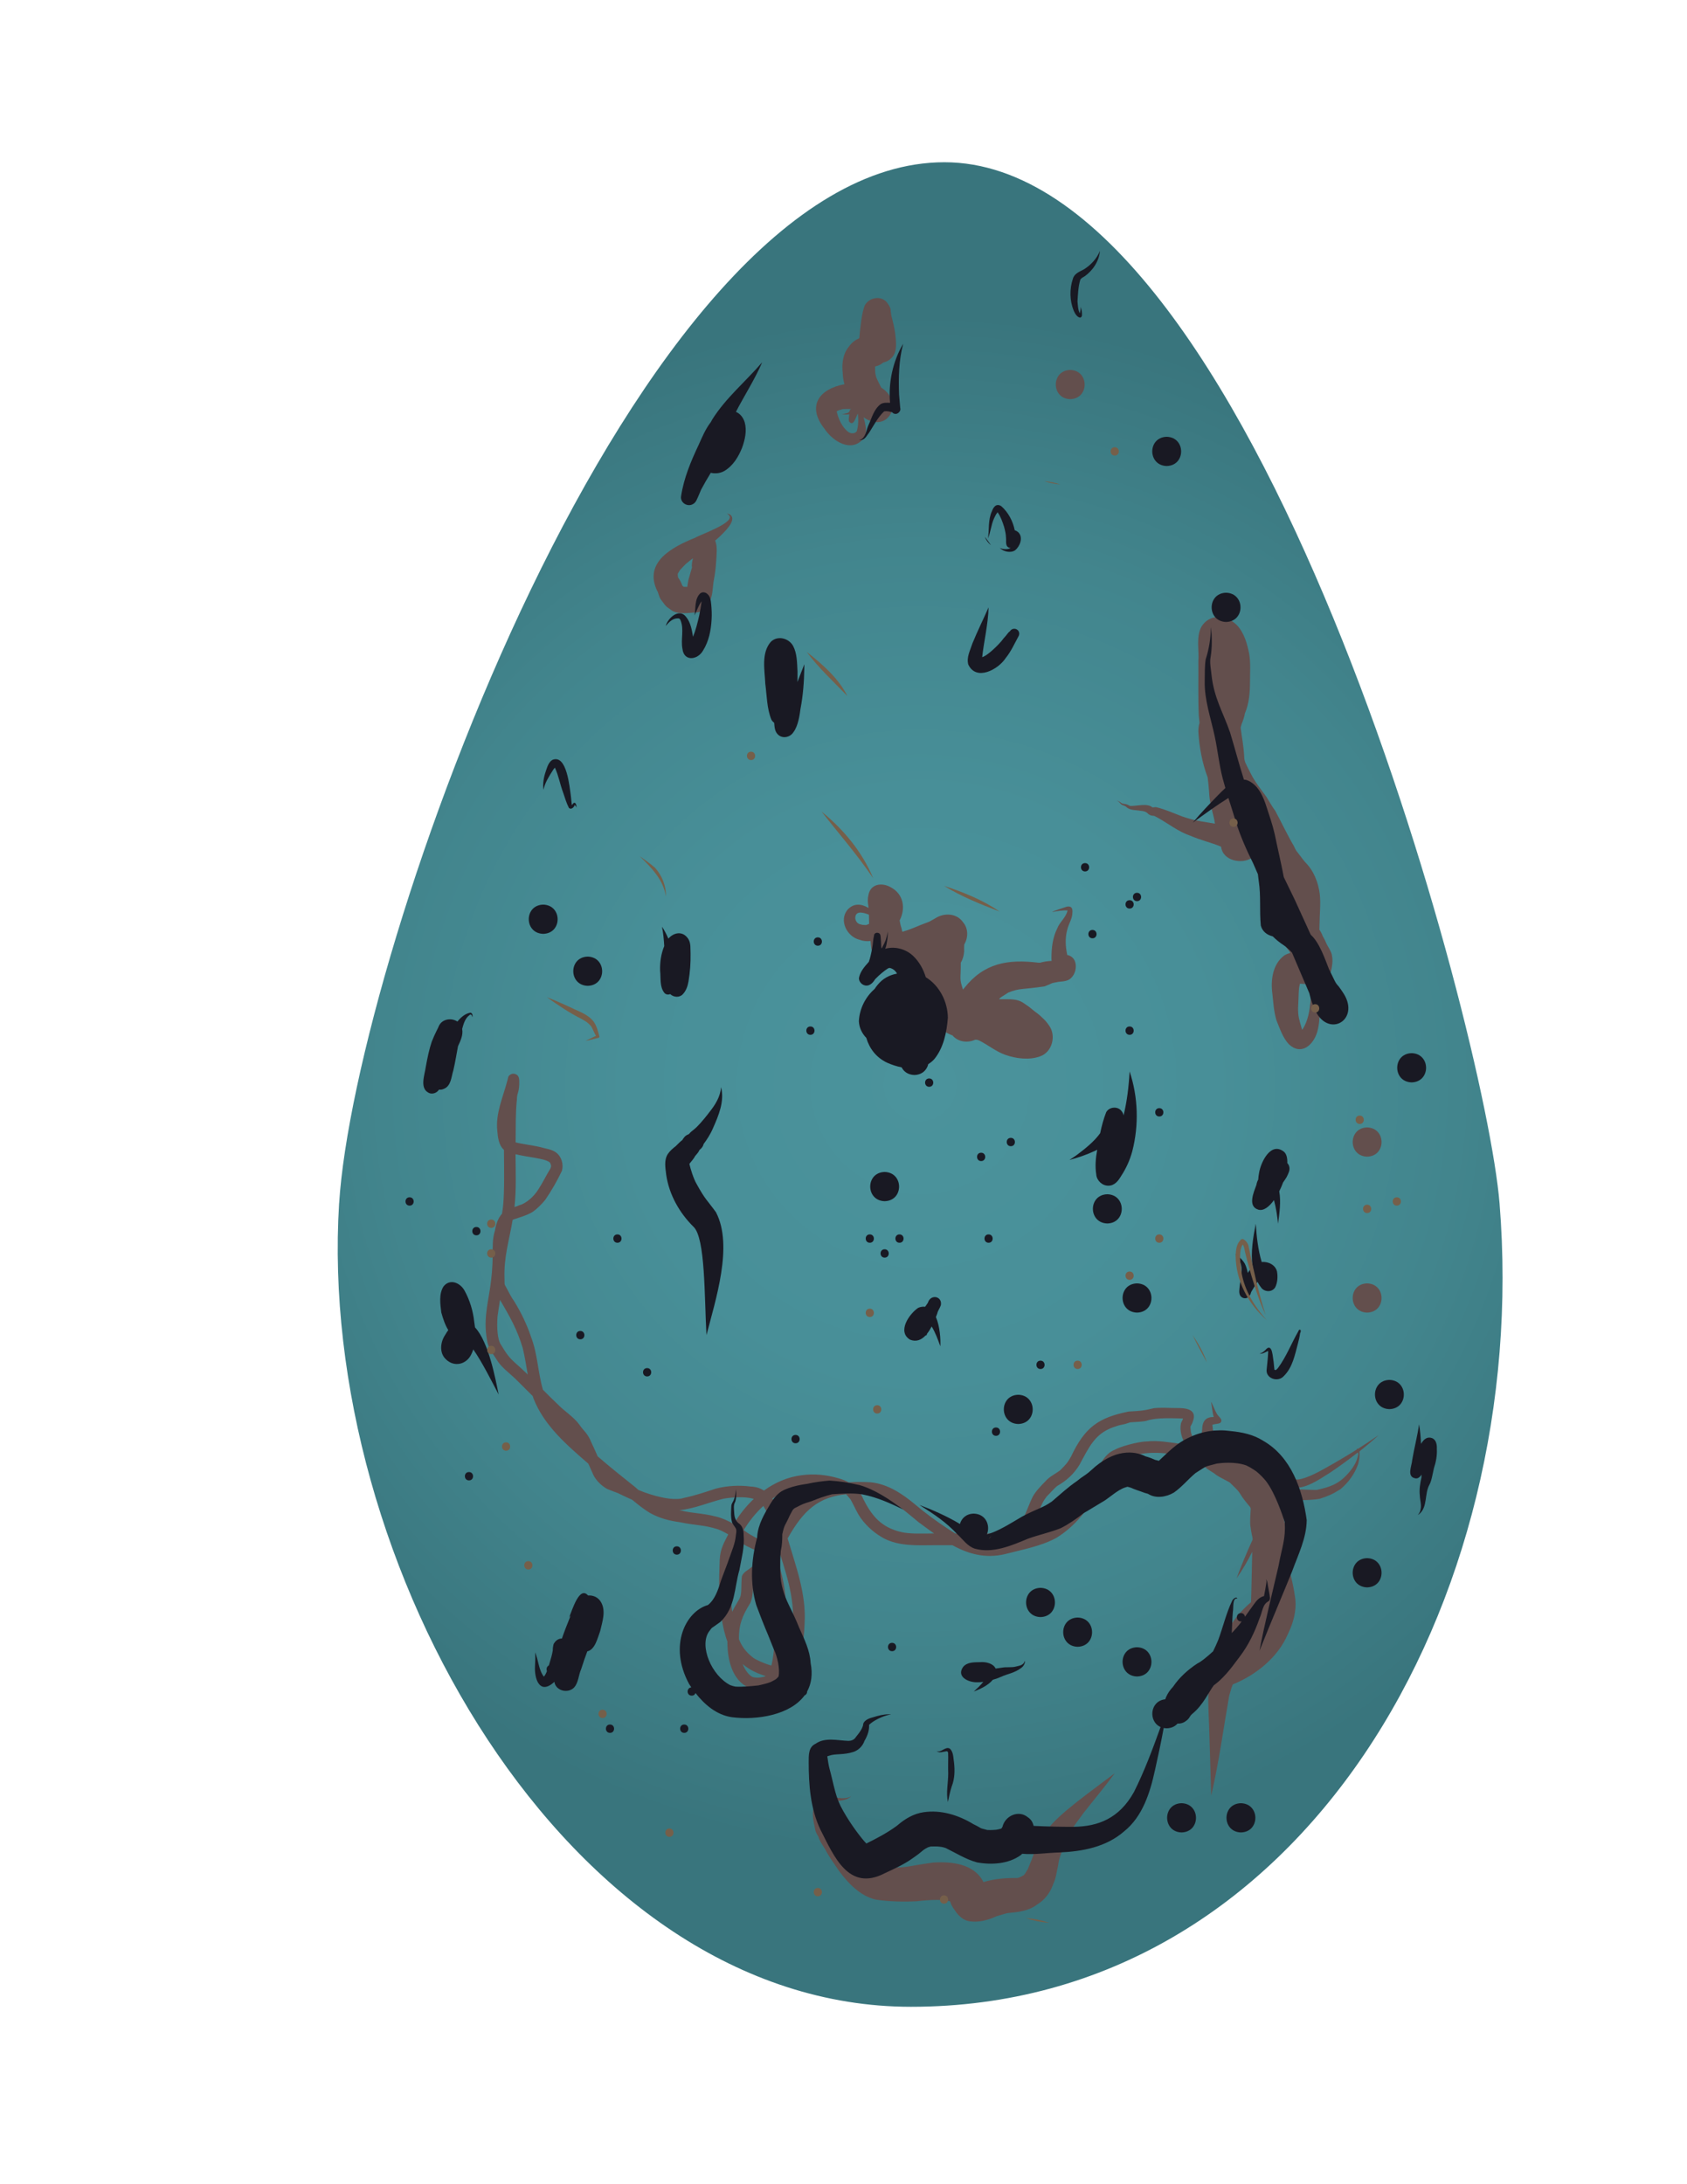 <?xml version="1.0" encoding="UTF-8"?>
<svg id="Common-murre" xmlns="http://www.w3.org/2000/svg" xmlns:xlink="http://www.w3.org/1999/xlink" viewBox="0 0 612 792">
  <defs>
    <style>
      .cls-1 {
        fill: #755f4a;
      }

      .cls-2 {
        fill: url(#radial-gradient);
      }

      .cls-3 {
        stroke: #191923;
      }

      .cls-3, .cls-4 {
        fill: none;
        stroke-linecap: round;
        stroke-linejoin: round;
        stroke-width: 0px;
      }

      .cls-4 {
        stroke: #755f4a;
      }

      .cls-5 {
        fill: #634f4d;
      }

      .cls-6 {
        fill: #191923;
      }
    </style>
    <radialGradient id="radial-gradient" cx="333.81" cy="393.26" fx="333.81" fy="393.26" r="279.71" gradientUnits="userSpaceOnUse">
      <stop offset="0" stop-color="#4b939c"/>
      <stop offset=".38" stop-color="#488f98"/>
      <stop offset=".7" stop-color="#42858d"/>
      <stop offset="1" stop-color="#39757d"/>
    </radialGradient>
  </defs>
  <path id="Egg" class="cls-2" d="m123.03,436.36c5.63-90.26,106.67-377.53,219.57-377.53s196.35,315.2,201.4,377.53c11.68,144.21-71.36,291.31-213.52,291.31-124.71,0-215.58-161.12-207.46-291.31Z"/>
  <g id="Dots">
    <g>
      <path class="cls-5" d="m500,520.47c-2.43,1.7-4.91,3.32-7.42,4.91-.35-.22-.41-.11-.32.2-4.02,2.53-8.12,4.94-12.28,7.23-3.9,2.21-8.94,4.41-10.61,3.45-1.17-.62-2.38-1.12-3.72-1.17-.33-.03-.66-.05-.99-.06-.18,0-.53-.02-.76-.03-.14-.02-.28-.06-.42-.12-.72-.36-1.44-.69-2.22-.9-1.35-.2-1.2-.64-3.05-1.18-1.84-.6-3.11-.34-4.06-.6-.85-.57-1.71-1.12-2.54-1.72-1.94-1.2-4.25-1.51-6.37-2.27-.63-.21-1.19-.58-3.73-1.37-.06-.03-.13-.07-.2-.11-.93-4-.89-5.59-1.5-10.04.01-.02.02-.03,0-.03-.01,0-.01,0,0,0h0s.04-.01.08-.02c.91-.44,2.08-.19,2.89-.77,1.05-1.2-.85-2.23-1.34-3.24-.69-.98-2.37-5.62-2.02-3.85.32,1.68.4,3.41.88,5.04-2.5-.05-4.12,1.12-4.18,4.41-.13,2.26-.69,4.65-.85,6.98-1.74-2.12-3.01-4.54-3.25-6.03-.36-3-.1-1.17.87-4.2,1.28-4.09-2.96-4.46-5.97-4.42-2.76.01-5.55-.24-8.3.05-3.88.97-5.16.99-9.18,1.22-10.88,2.22-15.81,5.57-20.91,16.35-1.31,2.36-1.86,2.85-3.98,5.01-1.81,1.32-3.9,2.27-5.37,4.01-1.67,1.73-3.39,3.43-4.56,5.55-.68,1.31-2.4,5.64-2.17,5.05-3.83,9.93-14.28,8.24-25.92,8.24-.65-.39-1.32-.82-2.03-1.28-5.25-3.44-8.58-5.92-12.76-9.44-4.57-3.78-9.75-7.2-15.79-7.83-2.65-.16-5.37-.19-8.05.02-1.1-.61-2.3-1.08-3.61-1.44-4.34-1.31-9.05-1.78-13.55-1.14-5.02.64-9.6,2.65-13.6,5.55-1.31-.84-2.85-1.37-4.69-1.44-4.25-.57-8.59-.32-12.75.73-3.81,1.27-7.63,2.54-11.56,3.37-3.93,1.32-11.54-.76-16.5-2.85-.42-.36-.83-.71-1.25-1.09-4.76-3.8-8.87-7.05-13.58-11.13-.67-1.51-1.37-3.16-2.36-5.2-1.24-3.18-2.84-4.12-4.19-6.18-2.2-3.03-5.54-4.96-8.11-7.66-1.77-1.66-3.48-3.37-5.19-5.09-1.83-6.29-1.93-13.03-4.31-19.16-1.53-4.59-3.66-8.96-6.2-13.07-1-1.31-1.66-2.83-2.47-4.26-1.16-2.28-.87-.92-.96-3.84-.27-7.91,1.66-13.58,2.96-21.32.5-.25,5.23-1.51,7.27-2.86,1.71-1.22,3.22-2.74,4.55-4.36,2.29-3.35,4.35-6.91,6.07-10.57.63-2.36-.16-5.15-2.17-6.61-1.62-1.22-3.75-1.34-5.63-1.93-3.5-.82-6.59-1.06-9.02-1.74,0-.25,0-.51.01-.76.06-4.94-.06-9.9.46-14.82.02-2.35.71-2.18.85-5.38-.02-1.37.26-3.17-1.31-3.75-.93-.44-2.14-.01-2.65.89-.08.35-.17.7-.25,1.05,0,0-.01,0-.02,0,0,.03,0,.04,0,.07-1.56,6.1-4.43,12.09-3.73,18.53.19,2.36.53,5.27,2.41,6.89.06,7.45.19,14.91-.29,20.13-.11,1.01-.25,2.02-.41,3.02-1.5,1.67-2.21,3.94-2.57,6.17-.96,2.85-.78,5.86-.84,8.82.01,4.7-.39,8.15-.87,11.57-1.02,6.91-2.6,12.52-.98,20.21.64,2.64,2.46,4.67,3.83,6.94,1.76,2.43,4.24,4.19,6.38,6.26,2.08,2.04,4.13,4.1,6.19,6.16.09.29.18.59.28.87,3.83,9.83,12.07,16.86,19.9,23.65.6,1.35,1.17,2.65,1.82,4.09.95,1.89,2.5,3.44,4.24,4.61.52.56,6.08,2.44,4.75,2.01,1.66.81,3.36,1.62,5.09,2.38,2.13,1.74,4.28,3.5,6.65,4.88,3.31,1.81,6.9,2.76,10.62,3.24,5.62,1.21,8.67.93,13.7,2.54.86.26,2.3.98,3.88,1.88-1.36,2.78-2.88,4.99-3.09,9.13-.32,7.65-.4,15.02.67,21.21.47,2.85,1.07,5.78,2.11,8.52-.02,7.34,2.1,15.15,9.11,17.21,2.48.32,5.28.04,7.44-1.27,1.02-.7,1.68-1.75,2.23-2.85,7.71-1.08,8.98-12.74,9.22-19.53.69-10.69-3.15-20.79-6.15-30.94,5.8-10.35,11.21-14.98,21.21-16.03.37.35.7.82,1.47,1.7.07.09.14.2.21.3,1.28,2.25,2.22,4.7,3.75,6.8,2.18,2.96,5.06,5.47,8.3,7.21,5.69,2.92,12.14,2.5,18.34,2.47,2.17,0,4.34,0,6.5,0,5.71,3.13,11.84,4.92,18.99,3.25,6.25-1.64,12.81-2.77,18.57-5.82,6.93-4.17,12.13-10.91,15.93-17.94,4.91-8.32,4.3-10.05,11.92-11.95,7.53-2.06,15.37-.85,23.66,1.79.25.22.49.45.76.65.34.27.69.52,1.05.75.98,1.42,2.56,2.23,3.98,3.14.32.25.7.54.93.71,1.55,1.01,3.24,1.76,4.83,2.68.94.96,1.95,1.86,2.85,2.85.17.22.36.48.55.71.13.21.26.42.41.61,1.01,1.7,2.29,3.2,3.56,4.71.08.18.16.37.24.57-.08,1.61-.24,3.22-.21,4.83-.1,1.17.58,4.74.89,5.98,0,.15,0,.31-.01.46-2.09,4.61-4.04,9.21-5.81,14.03,2.13-3.07,4.03-6.29,5.67-9.62-.16,6.09-.21,12.19-.44,18.27-3.85,3.27-7.18,7.29-9.28,11.9-1.4,2.68-1.97,4.02-2.35,4.97-.23.41-1.26,2.57-1.55,3.33-.9,2.42-.98,5.03-1.62,7.52,0,.04-.01.07-.02.11-.32.24-.64.49-.94.76-2.37,1.63-3.65,4.85-4.35,7.84-.48.87-.89,1.8-1.13,2.77-.05-.11-.17-.02-.3-.02.13.01.26.07.39.05.52-.84,1.54-1.6,2.23-2.42.66-1.09,1.58-1.98,2.28-3.03.38-.31.86-.76,1.22-1.05-.22,3.94.1,7.91.21,11.87.27,8.52.54,17.03.77,25.55,2.8-11.96,4.41-24.15,6.53-36.22.68-2.46.96-3.28,1.3-4.1,8.44-3.43,16.39-9.79,20-18.29-.27.62-.28.73.14-.28,1.82-3.79,2.95-7.95,2.58-12.19-.45-3.57-1.21-7.07-2.15-10.53-.06-3.14-.19-6.28-.29-9.42.14-3.58-.97-5.83-1.78-9.11,0-.06-.01-.09-.02-.14-.24-2.37-.04-4.86-.86-7.09.86.13,1.74.18,2.6.22,3.74-.01,7.53.13,11.23-.46,3.06-1.01,4.55-1.58,7.59-3.49,2.88-2.36,5.19-5.58,6.43-9.09.4-1.49.62-3.08.47-4.61,2.33-1.86,4.63-3.76,6.82-5.78Zm-312.97-101.94c4.9,1.18,10.64,1.5,12.41,2.96.07.11.14.23.2.32.34,1.06.28.51.23,1.34-.05.13-.11.3-.16.47-.06.12-.11.24-.17.34-1.45,2.33-2.61,4.82-4.12,7.12-1.8,2.98-4.68,5.35-7.16,6-.51.27-1.06.44-1.62.59.7-6.34.42-12.75.38-19.14Zm.27,76.04c-2.91-2.57-3.62-3.8-5.83-7.41-.93-1.7-1.3-5.62-.97-9.87.19-1.43.53-3.54.9-5.95,3.59,6.18,6.25,10.73,8.26,17.59.76,3.12,1.23,6.31,1.79,9.48-1.35-1.31-2.72-2.6-4.14-3.84Zm72.62,55.38c-5.25-1.32-8.19-1.12-12.88-2.22-.24-.02-.46-.07-.69-.1,5.6-.57,10.8-2.88,16.21-4.21,3.54-.58,7.85-.81,10.91.08-2.84,2.67-5.29,5.79-7.29,9.11-1.98-1.13-4.05-2.1-6.26-2.66Zm5.23,22.15c.11-3.85-.12-6.67.59-9.19.55-1.41,1.22-2.89,1.97-4.38.63.42,1.24.85,1.78,1.26,1.95,1.33,5,2.41,5.96,3,.1.1.21.21.33.33.07.11.41.57.72,1.03-1.49,1.95-3.28,3.71-4,4.24-1.19.96-2.79,1.64-3.36,3.16-.36,3.16.05,6.03-.7,7.81-.29.72-1.79,2.87-2.82,5.08-.5-3.67-.52-7.3-.48-12.34Zm12.21,35.85c-2.12.49-2.76.48-3.99.22-.5-.02-1.14-.54-.26-.07-1.5-.64-2.81-2.54-3.69-4.7,2.38,2.04,5.32,3.45,8.33,4.33-.13.08-.26.17-.4.22Zm2.48-4.01c-2.41-.64-5.67-2.12-6.61-2.85-3-2.31-4.25-4.48-5.17-6.72-.05-5.13,1.08-8.22,4.17-13.18,1.06-2.56.96-5.4.97-8.13,0,0,.02-.02.02-.02.37-.26,1.19-.84,1.41-1.01,1.37-1.05,2.64-2.24,3.81-3.5,1.5,4.31,2.6,9.93,2.56,15.12.25,6.54.16,15.26-1.17,20.3Zm-.82-43.53c-.99-1.11-2.29-1.85-3.74-2.31.1.06.02.05-.24-.09-.04-.01-.08-.03-.13-.05.05.01.07.02.1.03-.03-.01-.04-.02-.07-.03-1.79-.93-3.56-1.88-5.15-3.13,0,0,0,0-.01,0,1.94-3.14,4.33-6.2,7.17-8.79.05.1.11.19.14.29,1.99,3.28,3.03,6.83,4.09,10.76-.7,1.13-1.42,2.24-2.17,3.32Zm8.36,32.45c-.18,3.12-1.39,7.51-2.95,9.75.96-4.83.91-9.87.86-14.77.2-8.03-.97-16.89-3.92-23.41.43-.65.87-1.3,1.3-1.96.05.17.09.33.14.51,3.45,10.66,5.92,19.1,4.56,29.88Zm5.23-50.3c-3.55,2.56-6.09,6.03-8.42,9.68-.03-.13-.07-.26-.1-.39-.94-2.85-2.1-5.98-3.88-8.44,3.25-2.25,6.97-3.86,11.17-4.37,1.68-.45,4.75-.27,7.68.19-2.27.79-4.44,1.87-6.44,3.32Zm34.39,12.98c-7.09-1.65-10.8-5.59-14.27-12.94-.18-.37-.38-.72-.58-1.06.34,0,.67,0,1.02,0,7.89-.22,13.36,4.89,20.08,10.42,1.86,1.36,3.71,2.74,5.59,4.07-4.42.06-8.78.22-11.84-.49Zm100.96-32.04c-3.94-.52-7.89-1.25-11.88-.82-3.57.05-10.14,2.06-11.52,2.94-4,1.54-5.62,5.82-7.62,9.26-3.4,6.22-5.66,9.87-10.5,14.92-4.55,4.71-9.17,6.21-16.5,7.95-.66.18-1.28.35-1.87.52.68-.32,1.35-.67,1.99-1.1,6.03-3.87,6.32-9.59,8.87-13.44.88-1.11.22-.56,1.57-1.89,1.01-1.01,1.93-2.12,3.03-3.03,3.3-1.83,6.12-4.41,8.07-7.65,3.57-6.6,5.61-11.27,12.32-13.67-1.06.44,1.89-.71,2.61-.79.82-.17,1.65-.32,2.44-.61.24-.12.92-.29,1.11-.35,1.93-.17,3.89-.13,5.8-.54,3.88-1.35,10.25-.87,13.27-.85.01,0,.02,0,.04,0-.22.69-.22.51-.74,1.64-.61,2.71.28,5.62,1.73,7.97-.73-.17-1.47-.33-2.21-.47Zm64.74,4.06c-.47,2.66-2,4.95-3.81,6.9-3.32,3.71-6.4,4.71-11.05,5.76-.25.03-.59.06-.76.04-1.01,0-2.03-.07-3.04-.1-2.73-.13-5.47-.15-8.18-.48-.27-.06-1.02-.2-1.46-.34-.25-.11-.97-.42-1.22-.53-.7-.34-1.45-.53-2.19-.75-.09-.03-.18-.07-.28-.1-.21-.11-.42-.22-.63-.34-.23-.22-.45-.44-.67-.67.31.09.63.16.95.23.34.09.68.2,1.01.32.02,0,.02.01.04.02.56.25,1.1.59,1.72.66.67.12,1.36.08,2.04.1,1.15.1.7-.08,1.76.28.04.02.08.03.11.05-.03-.01,0,0,.08.03.07.03.15.06.22.09-.05-.02-.1-.04-.14-.06,0,0,0,0,.01,0,.39.17.75.37,1.14.53.96.44,2.08.24,3.1.19,4.17-.7,7.76-3.36,11.3-5.55,3.37-2.28,6.67-4.68,9.87-7.2.11.36.18.7.08.9Z"/>
      <path class="cls-5" d="m275.05,558.03c.08.02.16.06.24.09-.05-.03-.13-.06-.26-.1,0,0,.01,0,.02.01Z"/>
      <path class="cls-5" d="m467.22,538.71s-.05-.02-.08-.04c-.03-.01-.05-.02-.08-.03.02.01.08.04.15.07Z"/>
    </g>
    <path class="cls-5" d="m483.18,346.3c-.31-1.52-1.36-2.82-2.02-4.22-.36-.83-.29-.66-.14-.3-.3-.82-.74-1.57-1.17-2.33-.31-.84-.71-1.62-1.21-2.34.02-.6.04-1.19.05-1.79.01-3.73.5-7.5.08-11.2-.57-4.32-2.22-8.47-5.36-11.57-.34-.46-.7-.91-1.07-1.35-.14-.19-.32-.43-.55-.74-.49-.65-1-1.3-1.51-1.95-.08-.14-.49-.78-.86-1.67-2.48-4.19-4.51-8.63-6.83-12.9-1.19-1.56-2.1-3.31-3.14-4.96-2.03-2.8-4.26-5.51-5.78-8.64-.71-1.29-1.33-2.62-1.96-3.95-.1-.37-.19-.74-.29-1.11-.28-5.43-.93-7.84-1.35-11.46.12-.42.24-.85.36-1.27.52-1.27.95-2.56,1.2-3.91,1.53-3.59,1.83-7.53,1.84-11.43-.01-3.37.27-6.77-.29-10.11-.72-3.68-1.8-7.54-4.39-10.35-3.73-3.8-9.98-4.44-12.99.57-1.95,3.77-.75,8.3-1.07,12.39.05,6.61-.13,13.23.16,19.83.09.89.18,1.72.27,2.53-.28,1.01-.43,2.06-.43,3.12.31,5.61,1.38,11.44,3.38,16.71.96,7.62-.01,5.86,2.18,14.33.21.8.34,1.61.46,2.43-3.88-.71-6.75-.85-11.87-2.61-3.06-1.16-6.05-2.52-9.24-3.32-.39-.15-1.09.05-1.55.04-.02,0-.01,0-.02,0-1.78-1.64-5.56-.46-8.03-.53-.46-.13-.83-.46-1.3-.56-.58-.23-1.26-.13-1.81-.41-.56-.42-1.08-.9-1.83-.87.79.11,1.13.76,1.64,1.26.49.38,1.16.44,1.67.79,1.31,1.29,2.74,1.22,4.45,1.42.66.17,2.55.07,3.47,1.04.54.62,1.31.87,2.11.9.11.01.2.02.28.03.42.22.84.43,1.26.66,3.89,2.16,7.4,4.99,11.65,6.47.33.14.13.05-.61-.26,5.17,2.22,8.37,2.77,11.95,4.3.66,5.26,7.65,6.37,10.99,4.15.25-.18.46-.4.66-.62.1.2.2.4.3.59,1.11,1.64,1.82,3.5,2.92,5.13.4.53,1.06,1.37,1.51,1.95.1.14.2.27.3.41,2.86,3.77.81,1.27,3.9,4.88.02.03.04.06.06.09.19.64.55,1.73.79,2.44.02.07.04.14.06.21,0,1.1.17,4.31.16,5.39.31,3.84-.39,8.1,1.76,11.5.42.61.86,1.2,1.33,1.77.11.21.24.42.36.64-.73.2-1.43.47-2.1.86-4.31,3.1-5.08,9.09-4.38,14,.34,3.21.53,6.48,1.47,9.57,1.23,2.98,2.27,6.28,4.5,8.68,4.48,4.19,8.86.36,10.31-4.5,1.55-5.69.67-11.55-.54-17.31,2.46-.28,4.54-1.36,5.51-4.56.44-1.93.77-4,.32-5.96Zm-10.55,26.81c-.11.1-.19.19-.27.28-1.16-4.2-1.43-4.53-1.45-7.82.26-4.63.1-6.78.69-8.89,1.35.1,2.74.23,4.07.23-.06,5.92-.4,12.03-3.05,16.2Z"/>
    <g>
      <path class="cls-5" d="m382.24,682.87c.11-.24.21-.49.25-.62-.08.21-.16.41-.25.62Z"/>
      <path class="cls-5" d="m393.36,657.05c3.13-4.01,7.21-8.84,11.05-14.06-7.85,5.97-20.65,14.93-24.34,20.35-1.78,2.23-2.92,4.89-4.39,7.32-1.65,3.9-.84,2.48-1.97,5.02-.24.52-.59,1.44-.79,1.99-.09.15-.19.29-.28.44-.29.47-.56.95-.86,1.4-.12.14-.26.29-.42.46-.49.26-.98.52-1.47.77-.24.07-.47.17-.72.22-.03,0-.04,0-.07.01-4.18-.05-8.35.26-12.34,1.49-.02-.05-.05-.11-.07-.16-3.38-6.57-11.59-7.35-18.19-6.93-10.78,1.52-6.24,1.41-17.2,2.15-.63.09-1.43.07-1.84.07-.58-.1-1.15-.24-1.71-.43-1.26-.63-2.43-1.44-3.59-2.25-.21-.17-.37-.29-.48-.38-2.49-1.97-4.66-4.3-6.88-6.57-1.71-1.32-1.77-1.99-3.69-3.48.13.1-.3-.3-.4-.41-.05-.07-.08-.09-.1-.11-.01-.02-.03-.04-.04-.07-.59-1.12-1.91-2.2-1.9-2.36-.48-1.43-1.95-3.48-2.13-5.49,0-.03-.01-.23-.03-.18.14-.5.33-.96.56-1.44.17-.26.44-.42.73-.52,2.17-.81,4.54-.74,6.76-1.3.82-.27,1.6-.7,2.24-1.28-.37.21-.77.37-1.17.49-3.25.9-6.81-1.23-9.96.17-4.24,2.51-2.53,8.48-1.92,11.48.12.99,1.21,2.64,1.15,2.51.4,1.58,1.4,2.85,2.22,4.22.34.67.11.15-.04-.18,1.42,2.97,3.45,5.64,5.28,8.37,3.38,4.55,7.6,9.03,13.29,10.42,4.91.74,9.94.85,14.9.61,5.73-.67,9.66-.64,12.09,0,.09.24.18.48.29.71.16.72,1,1.96,1.59,2.76,1.16,1.75,2.86,3.36,4.95,3.74,3.31.57,6.77-.28,9.79-1.67.07-.03.14-.06.21-.09.45-.1,2.66-.83,3.59-1.06.17-.05.35-.08.53-.11,3.69-.34,7.62-.73,10.63-3.09,2.73-1.61,4.7-4.2,5.77-7.17.07-.18.15-.37.22-.55-.04.09-.08.17-.11.25,1.02-2.08,1.19-4.44,1.76-6.66.36-2.94.6-2.43,2.33-8.26.28-.49.66-1.36.92-1.95,2.01-3.8,4.84-7.23,6.23-9.2Z"/>
    </g>
    <path class="cls-5" d="m387.7,346.38c-.2-.03-.38-.05-.53-.07-.08-.38-.15-.75-.21-1.13,0-.04,0-.06-.02-.1-.48-2.81-.46-5.52.28-8.15.51-2.04,1.82-3.86,1.82-6.02.13-1.48-.28-2.45-1.99-2.16-1.43.44-4.91,1.59-5.38,1.96,1.83-.34,3.77-.7,5.62-.57-.01.06-.03.13-.06.2-.61,2.42-2.8,4-3.69,6.31-1.69,3.36-2.1,7.14-2.1,10.85,0,.31.02.62.07.92-1.42.06-2.84.27-4.22.67-.23,0-.45,0-.68-.02-11-1.33-19.67.13-26.85,9.25-.15.16-.28.34-.42.51-1.37-4.31-.78-3.23-.79-9.76.76-1.24,1.12-2.68,1.22-4.13-.05-.59-.02-1.6.02-2.45,1.49-2.49,1.53-5.82-.43-8.09-2.31-3.35-6.96-3.48-10.1-1.39-.7.39-1.4.78-2.1,1.18-5.3,1.93-5.68,2.48-9.82,3.67-.12-.5-.22-1-.36-1.5-.27-.77-.45-1.66-.61-2.6,2.27-4.49,1.38-9.58-3.19-12-3.19-1.9-7.47-1.29-8.15,2.87-.31,1.26-.25,2.51-.03,3.76.02.28.07.56.11.85-2.57-1.5-5.31-1.89-7.63.61-3.25,3.91-.21,9.86,4.4,10.93,1.29.49,2.62.59,3.93.43.23,3.54.81,7.1,4.4,8.84,2.8,1.51,5.99,1.43,9.02.82,1.54-.23,3.04-.6,4.53-1-.21,3.27,0,6.59.54,9.77,1.98,9.44,5.9,13.82,11.27,15.83,1.94,2.36,5.48,2.81,8.2,1.53.24.01.48.03.73.04.23.07.46.16.69.24,3.27,1.63,6.11,4.03,9.58,5.24,3.94,1.36,8.57,1.95,12.54.53,4.41-1.53,5.94-7.47,3.28-11.17-.78-1.16-1.67-2.2-2.73-3.08-.26-.25-.51-.52-.79-.75-.57-.48-1.32-1.04-1.75-1.34-1.13-.97-2.31-1.89-3.56-2.7-.27-.21-.55-.39-.85-.56-2.12-1.28-4.68-1.12-7.07-1.12-.48,0-.96,0-1.44,0,.7-.85.66-.62,3.33-2.39,4.16-1.72,4.98-1.03,13.27-2.29,3.39-1.32,1.58-.99,5.07-1.64.02,0,.03,0,.05,0,1.68-.18,3.57-.22,4.7-1.65,2.05-2.22,2.18-6.91-1.15-7.94Zm-73.47-10.95c-.18-.02-.94,0-1.33-.07-.37-.09-1.47-.35-1.2-.31.14.06.15.06.02,0-.93-.42-1.29-1.18-1.44-1.9-.16-2.78,2.22-2.61,4.94-1.48.03,1.1.04,2.2.07,3.31-.35.17-.7.33-1.07.45Z"/>
    <path class="cls-5" d="m319.68,140.53c-.6-1.15-1.17-2.31-1.71-3.48-.06-.19-.14-.42-.22-.71-.08-.34-.13-.59-.17-.79-.08-.6-.12-.65-.13-2.64.64-.15,1.26-.36,1.85-.67.3-.18.74-.49,1.15-.81,1.06-.2,2.03-.7,2.8-1.48,2.08-1.8,1.9-4.88,1.68-7.39-.45-5.05-1.56-7.03-1.74-9.39-.28-.78.45-1.02-1.6-3.72-2.28-2.39-6.39-1.5-7.89,1.32-1,2.51-1.57,7.18-1.97,11.85-1.46.65-2.75,1.62-3.68,2.96-2.29,2.66-2.7,6.26-2.34,9.63.03,1.41.27,2.78.63,4.11-9.13,1.7-13.76,7.86-7.28,16.1,3.03,4.62,9.92,8.97,14.27,3.49,1.13-1.72.85-3.89.42-5.79-.13-.62-.31-1.22-.48-1.82,3.59,2.64,8.5,2.71,10.41-2.49.78-3.43-1.18-6.51-3.99-8.27Zm-8.87,15.84c-.69,1.01-2.25.85-2.97.32-2.23-1.59-3.64-4.58-4.33-7.54,0,0,0,0,0,0,.25-.14.5-.26.75-.38,2.21-.59.79-.43,4.24-.47.09,0,.19,0,.3,0,0,.02,0,.04-.01.05-.08,0-.15.02-.22.06-.01,0-.02,0-.04,0,0,0-.01.02-.02.03-.14.09-.24.24-.24.42-.02.07-.03.15-.04.23-.22.34-.53.63-.94.71-.62.19-1.26.28-1.9.38.88.07,1.86.27,2.71,0,0,.05-.01.11-.02.16-.05.85-.39,1.78,0,2.59,1.47,1.66,2.21-1.14,2.75-2.18.13-.27.24-.56.37-.83.23,2.18.23,4.35-.38,6.43Z"/>
    <path class="cls-5" d="m265.15,186.81c-.44-.34-.98-.53-1.51-.67.24.16.48.33.68.54,3.02,2.63-10.27,7.14-12.13,8.31-8.17,3.29-18.8,8.77-13.79,19.24.1.17.18.3.24.41.27.89.54,1.79,1,2.61,2.55,3.5,1.95,2.47,4.25,4.24,2.69,1.44,6,.66,8.92.57,1.94-.1,3.2-1.69,4.13-3.23,1.4-1.91,1.52-4.26,1.75-6.53.05-.37.12-.86.16-1.3.44-2.35.8-4.71.93-7.1.1-2.2.64-5.64-.35-7.85,4.01-3.47,7.62-7.39,5.7-9.22Zm-15.73,17.19c.82-.67.38-.33.14-.16.3-.23,1.22-.93,1.83-1.41-.25,1.09-.56,2.27-.35,3.32-.38,1.38-.77,2.76-1.19,4.13-.16.5-.38,1.85-.53,2.93-.45-.02-.9-.03-1.35-.04-.15-.15-.3-.3-.45-.45-.37-1.02-.83-1.99-1.49-2.86-.03-.11-.07-.21-.09-.32-.02-.16-.04-.31-.05-.47-.01-.19-.02-.38-.03-.57.26-.49.54-.97.85-1.43.57-.61,2.14-2.33,2.7-2.69Z"/>
    <path class="cls-5" d="m388.25,134.14c-6.99.17-6.97,10.41,0,10.6,6.99-.17,6.97-10.41,0-10.6Z"/>
    <path class="cls-5" d="m495.96,465.36c-6.99.17-6.97,10.41,0,10.6,6.99-.17,6.97-10.41,0-10.6Z"/>
    <path class="cls-5" d="m495.96,408.81c-6.99.17-6.97,10.41,0,10.6,6.99-.17,6.97-10.41,0-10.6Z"/>
    <path class="cls-6" d="m460.69,579.31c-.16-1.41-.45-2.81-.69-4.21-.18-.83-.12-1.77-.75-2.41.15.32.23.67.19,1.02-.22,1.59-.6,3.57-.89,5.04-1.55.35-2.62,1.5-3.5,2.76-1.17,1.56-2.28,3.16-3.41,4.75-.07-.69-.54-1.33-1.45-1.34-1.98,0-1.97,3.02,0,3.03.1,0,.18-.04.27-.06-.24.32-.46.65-.7.97-.57.75-1.61,1.94-2.91,3.3.15-2.6.16-5.21.41-7.8.29-1.21-.26-5.12,1.58-4.67-.21-.96-1.6.08-1.87.81-2.19,4.56-3.28,9.53-5.06,14.25-.59,1.36-1.17,2.73-1.84,4.04-2.38,2.16-4.54,3.91-5.64,4.36-3.47,2.28-6.55,5.03-8.88,8.48-.03.03-.05.06-.09.1-1,1.07-1.84,2.25-2.41,3.59.08-.21.01-.06-.12.29-.06.16-.14.32-.2.49.07-.16.12-.29.17-.41-.05.14-.11.3-.17.48-5.64.59-6.21,8.08-1.7,10.06-3.02,8.37-5.88,16.02-9.66,23.57-5.4,9.7-13.14,12.46-21.67,12.61-4.9.04-9.81-.1-14.71-.33,0-.03,0-.07-.01-.1h-.04c-.28-1.19-.9-2.27-2.04-3.01-3.4-2.83-8.3-.51-9.22,3.42-.12.21-.23.41-.37.61,0,.01-.02.02-.03.03,0,0,0,0-.01.01-.62.19-1.25.34-1.88.44-.44.04-1.01.09-1.5.1-.59.02-1.17.01-1.76-.02-3.67-1-.98-.13-5.03-2.12-5.37-3.26-11.71-5.26-18.03-4.32-3.59.51-6.76,2.4-9.47,4.73-.12.09-.21.17-.3.24-3.43,2.51-7.2,4.5-11.01,6.38-1.63-1.69-5.41-6.49-8.45-11.9-2.82-4.89-3.07-8.36-5.04-15.75-.2-.73-.51-2.79-.68-3.93.01,0,.02-.02.03-.03.02-.01.05-.03.08-.05.17-.06.46-.16.61-.19,2.32-.82,5.14-.17,8.83-1.38,1.85-.64,3.37-2.23,3.95-4.02,1-1.67,1.8-3.72,1.65-5.77,1.58-1.58,4.8-3.11,7.37-3.7,1.13-.18.31-.18-.33-.14-1.89.02-3.71.51-5.5,1.06-1.35.34-3.01.92-3.62,2.26-.08,1.66-1.51,3.47-2.71,4.95-.61,1.07-1.85,1.39-2.71,1.38-3.95-.14-8.44-1.41-11.92,1.05-2.58,1.17-2.46,4.12-2.48,6.54,0,8.35.62,16.97,4.27,24.61,4.94,9.72,10.23,22.59,23.34,15.78,3.39-1.59,6.84-3.12,9.91-5.29,4.42-3.02,3.22-2.78,5.73-4.09.29-.1.66-.21,1.03-.31.82-.01,2.48-.06,3.27.08.15.01.29.03.44.05.1.02.21.04.37.06.48.1.98.25,1.37.38,3.72,1.82,7.28,4.09,11.31,5.19,5.26.97,11.44.6,15.88-2.62.19-.15.37-.33.55-.5,4.48.4,9.04-.36,13.53-.48,8.33-.35,16.92-1.97,23.39-7.61,6.78-5.41,9.47-14.14,11.25-22.3,1.12-5.06,2.23-10.13,3.15-15.23.34.07.7.12,1.08.13,1.74-.04,3.05-.71,3.92-1.7,1.15.03,2.29-.28,3.15-1.03.77-.45,1.18-1.23,1.66-1.95.22-.26.46-.5.73-.71,3.8-3.14,5.85-7.84,7.63-10.2,4.5-3.25,7.71-8.26,9.37-10.34,3.22-4.21,5.54-9.05,7.26-14.05.99-2.06.98-4.99,3.24-6.09.42-.3.56-.88.48-1.37Z"/>
    <path class="cls-6" d="m458.24,522.43c-3.51-2.26-7.67-3.12-11.76-3.52-5.19-.74-10.5.06-15.21,2.4-4.29,1.88-7.5,5.28-10.89,8.4-.43-.15-.87-.26-1.32-.35-1.13-.51-2.28-.97-3.48-1.27-4.05-2.06-11.36-2.86-19.83,5.11-.18.13-.74.82-3.62,2.71-.38.29-.96.75-1.39,1.09-3.27,2.22-6.15,4.89-9.15,7.45-3.36,2.38-5.32,2.54-10.78,5.46-4.31,2.51-8.78,5.43-12.8,6.47,1.33-3.09-.25-7.41-4.76-7.54-2.8.07-4.45,1.76-5.01,3.77-4.72-2.89-10.76-5.45-14.7-6.9,5.39,3.4,9.62,6.17,13.9,10.76,1.93,1.8,3.51,4.16,6.11,5.05,6.59,1.91,13.42-1.11,19.46-3.61,3.88-1.4,7.96-2.24,11.78-3.78,2.92-1.46,5.62-3.35,8.19-5.35.01,0,.06-.04.19-.14,2.13-1.19,4.17-2.54,6.29-3.76,2.71-1.48,4.9-3.76,7.68-5.11.02,0,.04-.02.06-.02.53-.27,1.28-.49,1.8-.64.16.04.34.08.55.13.33.1.56.17.75.23.07.03.13.06.2.09.78.37,2.82,1.09,3.56,1.32.77.33,1.57.58,2.39.78,2.79,1.81,6.58,1.22,9.4-.44,2.91-2.03,5.14-4.81,7.84-7.07,4.63-2.92,2.77-2.08,7.77-3.46,1.64-.24,6.59-.75,10.59.65.5.24,1.55.76,2.05,1.11.43.23,1.16.74,1.66,1.08,1.3,1.06,2.48,2.25,3.54,3.55.02.03.03.05.05.08,3.37,4.43,6.05,12.72,6.73,14.77.35,6.29-.98,8.85-2.25,15.84-2.36,10.26-4.96,20.46-6.92,30.8,3.82-9.58,8.65-20.9,11.83-28.78,2.19-6.04,5.24-12.06,5.3-18.61-1.51-10.99-5.63-22.97-15.8-28.75Z"/>
    <path class="cls-6" d="m311.48,538.44c-3.45-.84-7.01-1.37-10.56-1.58-2.69.24-5.38.57-8.01,1.17-1.29.21-6.07.78-9.45,2.76-1.71,1.1-2.94,2.75-3.97,4.47-2.16,3.61-4.42,7.4-4.78,11.67-.01.21-.02.39-.03.55-2.16,7.95-2.69,16.6-.31,24.57,3.61,9.66,2.99,7.42,6.33,15.94,1.32,2.65,2.32,7.35,1.74,9.87-.03.06-.08.13-.12.2-.27.29-.54.57-.84.82-.45.27-1.32.79-1.93.99-1.49.6-.27.17.52-.2-.78.54-3.83,1.22-4.95,1.47-2.77.28-5.57.59-8.35.43-.63-.13-1.25-.3-1.86-.53-6.9-3.57-11.22-14.21-7.78-19.33,1.61-2.12.32-.74,4.17-3.57,5.57-5.23,5.05-12.48,6.93-18.84.72-4.2,1.94-8.2,1.54-12.72,0-1.46-.29-2.97-1.45-3.97-1.54-1-1.93-2.52-1.99-4.28-.08-1.3-.3-2.61.39-3.79.48-1.47.38-3.06.31-4.59-.17,1.42-.35,2.88-.93,4.19-.3.59-.74,1.16-.79,1.84-.09,1.92-.28,3.91.2,5.79.22.96.99,1.61,1.42,2.45.45.96,0,2.07-.05,3.07-.11.85-.3,1.92-.86,3.64-1.49,4.27-2.76,7.75-4.37,11.91-1.16,3.77-2.32,7.19-4.84,9.15-7.93,2.24-14.43,14.56-6.83,28.63.26.41.54.82.82,1.23-1.84.14-1.8,2.99.13,3,.74,0,1.19-.42,1.38-.95,3.33,4.26,7.66,7.93,13.1,8.75,9.13,1.2,21.27-.77,26.48-7.91.62-.23.92-.82.92-1.42,1.5-2.75,2.07-6.15,1.26-10.31-.25-4.6-2.33-8.7-4.17-12.83-1.11-2.83-2.44-5.56-3.77-8.29-1.63-3.34-2.99-7.33-3.04-11.63-.07-2.64-.1-5.29.16-7.92.5-2.29.52-3.73.54-6.04.85-3.82.94-2.8,2.66-6.69,1.21-2.27.98-2.01,1.72-2.68.04-.02.07-.04.11-.07,3.46-1.77,2.7-1.42,6.05-2.5,2.46-.99,4.97-1.92,7.55-2.54,2.75-.17,7.65-.55,11.06.07,5.38,1.07,9.98,3.18,14.75,5.48-4.97-3.64-10.19-7.27-16.18-8.96Z"/>
    <path class="cls-6" d="m320.93,424.96c-6.99.17-6.97,10.41,0,10.6,6.99-.17,6.97-10.41,0-10.6Z"/>
    <path class="cls-6" d="m343.86,369.06c-.05-5.78-3.01-11.67-8.01-14.72-.87-2.82-2.26-5.44-4.43-7.57-2.68-2.65-6.77-3.75-10.28-2.74.5-1.15.62-2.57.81-3.72.08-.87.12-1.74.14-2.6-.14.76-.32,1.51-.52,2.26-.27,1.32-1.23,3-1.72,3.95,0,0,0-.01-.01-.02-.04-.13-.1-.26-.15-.4,0-.07,0-.14,0-.21-.05-1.28-.13-2.56-.23-3.84-.01,0-.03,0-.04,0-.01-.16-.02-.33-.07-.48-.32-.93-1.74-1.01-2.2-.15-.55,2.54-.32,2.81-.8,5.27-.26,1.46-.7,3.48-1.16,4.68-1.58,1.75-3.17,3.57-3.58,5.87-.04,1.75,1.77,3.15,3.45,2.64,1.08-.39,1.83-1.23,2.41-2.21,1.6-1.68,3.47-3.17,4.63-3.89.08-.04.17-.08.26-.12.06-.02.18-.06.32-.1.05,0,.09,0,.12,0,1.16.3,2.03,1,2.62,2.08-2.72.47-5.27,1.82-7.12,4.17-.37.45-.71.92-1.03,1.41-3.35,2.91-5.49,7.25-5.69,11.68.12,2.4,1.13,4.42,2.69,6.04,1.12,3.8,3.53,7.09,7.51,8.98,1.62.73,3.44,1.34,5.31,1.71.78,1.53,2.31,2.7,4.61,2.77,2.89-.07,4.56-1.87,5.06-3.96.8-.48,1.55-1.08,2.21-1.83,3.36-4.14,4.47-9.73,4.89-14.94Z"/>
    <path class="cls-6" d="m369.53,193.12c-.44-.42-.93-.7-1.41-.85-.67-3.34-2.38-6.57-4.91-8.75-1.75-1.1-2.81.29-3.37,1.86-1.45,3.1-.92,6.57-1.43,9.85.98-2.33,1.15-4.91,2.18-7.22.35-.74.7-1.5,1.22-2.14.04-.04.07-.07.1-.11,1.11,1.54,1.78,3.47,2.35,5.28.36,1.38.66,2.61.69,3.94.1.9-.1,1.87.21,2.72.22.64.84.99,1.48,1.01-1.13.65-2.87.48-3.98-.02,1.39,1.34,3.95,1.96,5.63.82,1.71-1.43,2.93-4.52,1.24-6.38Z"/>
    <path class="cls-6" d="m357.28,194.65c.42,1.22,1.24,2.26,2.24,3.05-.71-1.04-1.5-2.03-2.24-3.05Z"/>
    <path class="cls-6" d="m466.8,426.72c.56-1.15,1.27-2.42.9-3.73-.12-.51-.38-.91-.7-1.24.06-1.83-.29-3.31-1.17-4.08-4.78-3.88-8.45,3.7-9.08,7.67-.12.7-.26,1.54-.3,2.39-.32.58-.54,1.22-.65,1.89-.96,2.7-3.28,7.75.64,9,1.89.58,3.94-.96,5.73-3.46.75,2.81,1.24,6.04,1.48,8.58.48-3.8,1.12-7.92.43-11.76.52-1.04.99-2.14,1.4-3.24.51-.69.94-1.39,1.33-2.01Z"/>
    <path class="cls-6" d="m519.47,521.45c-1.77-.62-3.01.47-3.96,2.11-.11-2.39-.3-4.77-.71-7.12-.61,4.36-1.76,8.62-2.49,12.97-.13,2.11-2.09,6,1.06,6.63,1.03.25,1.83-.55,2.32-1.34-.01.37-.02.74-.03,1.09-.46,1.97-.85,4.36-.58,6.51.04,1.62.64,3.26.3,4.87-.1.64-.32,1.26-.72,1.78-.35.41-.46.5.12.12,3.21-2.55,1.92-7.37,3.78-10.72.78-1.36,1.14-3.89,1.64-6,.75-2.27,1.18-4.58,1.05-6.98.06-1.48-.2-3.34-1.79-3.92Z"/>
    <path class="cls-6" d="m471.59,482.14c-.35-.04-.5.31-.59.59-2.53,4.38-4.36,9.25-7.38,13.31-.36.37-.6.72-.97.78.11-.07-.21-.1-.3-.15-.02-.01-.03-.02-.03-.02-.15-1.89-.34-3.51-.66-5.47-.19-.81-.27-1.81-.94-2.38-.62-.4-1.24.2-1.61.67-.59.63-1.37,1.16-2.2,1.39,1.24.09,2.12-.56,3.1-.99.04.23.1.54.03.8-.12,2.28-.34,3.8-.51,5.73-.58,3.44,4.12,5,6.23,2.54,3.16-3.11,4-7.68,5.1-11.8.33-1.21.62-2.43.77-3.67.26-.45.43-1.21-.05-1.32Z"/>
    <path class="cls-6" d="m463.31,461.22c-.54-2.55-3.16-3.83-5.6-3.61-1.33-4.4-1.86-9.29-2.15-13.88-.94,4.82-1.91,10.37-1.15,15.45-.69.71-1.24,1.55-1.74,2.4-.23-1.12-.54-2.22-1.03-3.26-.82-1.51-2.15-2.65-3.52-3.64,1.63,1.87,2.61,4.27,2.24,6.77-.19,1.58-.43,3.14-.63,4.94-.1,1.13-.38,2.33.18,3.38.59,1,2.04,1.33,2.94.56,1.19-1.24.67-1.3,1.26-2.21.68-1.15,1.36-2.27,2.08-3.3.41.78.89,1.54,1.46,2.25,1.32,1.51,3.94,1.49,4.98-.31.81-1.68.96-3.72.66-5.55Z"/>
    <path class="cls-6" d="m346.1,639.1c-.29-1.69-.16-3.82-1.54-5.04-1.62-.94-3.16,1.67-4.78.85.97.93,2.51.22,3.67.09.78.1.42,1.37.54,1.95,0,2.02-.08,4.04,0,6.06.01,3.49-.85,6.94-.12,10.42.39-1.91.79-3.82,1.39-5.67,1.1-2.76,1.16-5.75.84-8.67Z"/>
    <path class="cls-6" d="m259.77,439.61c-3.21-4.42-3.91-4.55-7.11-10.39-1.05-1.78-2.2-5.46-2.57-7.2.68-.8,1.83-2.24,2.05-2.77.02-.04.04-.06.06-.09.62-.7,1.23-1.4,1.6-2.24.71-.5,1.25-1.23,1.46-2.09,0,0,0,0,0-.01,1.12-1.54,2.31-3.23,3.38-5.7,2.06-4.65,4.25-9.77,2.94-14.93-.23,3.43-2.1,6.42-4.2,9.03-.52.74-2.87,3.71-4.6,5.42-1.42,1.37-1.83,1.35-2.91,2.62-.6.22-1.16.54-1.57,1.02-.42.53-.66.88-.77,1.1-.86.64-1.58,1.42-2.34,2.17-1.08.86-2.15,1.73-2.92,2.89-1.46,2.27-.87,5.08-.58,7.6,1.05,7.15,4.8,13.79,9.92,18.82,4.29,4.1,3.89,25.01,4.68,39.27,3.24-12.66,9.79-32.37,3.47-44.51Z"/>
    <path class="cls-6" d="m487.56,360.47c-3.65-5.73-1.6-.99-5.19-8.58-.55-.65-2.77-8.51-6.08-12.16-.28-.3-.55-.57-.81-.83-1.92-4.2-3.86-8.5-5.78-12.66-1.38-2.88-2.7-5.57-3.97-8.18-.98-5.22-2.24-10.39-3.3-15.59-.77-3.38-1.91-6.66-2.99-9.96-1.2-3.82-3.14-8.21-7.18-9.66-.34-.09-.67-.13-1-.16-1.8-5.66-3.29-11.42-5.03-17.11-2.52-7.3-5.85-12.48-6.74-20.98-.21-2.15-.73-4.33-.29-6.49.54-3.33.52-7.21.09-10.7-.07,4.03-.66,7.81-1.9,11.69-.4,2.57-.3,5.2-.35,7.8-.16,6.93,2.23,13.48,3.64,20.16,1.08,5.06,1.58,10.23,2.89,15.24.3,1.15.63,2.3.96,3.44-.91.82-1.75,1.7-2.55,2.49-3.2,3.27-6.36,6.59-9.3,10.09,4.24-3.08,8.5-6.19,12.95-8.97.92,2.93,1.88,5.85,2.76,8.8,1.63,5.15,3.82,10.09,6.23,14.92.65,1.48,1.21,2.77,1.72,3.94.05.37.09.73.13,1.11-.33-2.43.06.46.18,1.47.82,5.32.21,10.72.74,16.04.57,2.15,2.3,3.43,4.31,3.89,1.15,1.09,1.77,1.74,4.62,3.67.81.69,1.62,1.39,2.32,2.19.03.04.06.07.09.11,2.18,5.15,4.31,10.14,6.28,14.71.46,2.22,1.29,4.39,2.24,6.43,4.89,9.75,16.02,3.24,10.31-6.16Z"/>
    <path class="cls-6" d="m326.16,143.06c-.22-6.14-.11-12.48,1.5-18.43-3.75,6.33-5.43,14.06-4.77,21.43-1.18-.04-2.41-.14-3.44.5-2.52,1.92-3.27,5.27-4.35,7.49-.79,1.67-1.04,4.63-2.9,5.36-.18.06-.37.11-.56.14.32.03.65.02.97-.03,1.3-.25,1.93-1.74,2.72-2.68,1.68-2.61,3.13-5.56,5.41-7.67,1.31-.22,1.84.12,2.81.27-.03-.03,0,0,.06.03.21.21.59.54.83.54,1.35.45,2.52-1.19,2.14-2.04-.11-1.13-.29-3.39-.42-4.9Z"/>
    <path class="cls-6" d="m393.18,97.69c-1.57.85-3.45,1.49-3.97,3.41-1.25,3.68-1.18,7.99.33,11.59.39.95,1.25,2.44,2.37,2.48.31-.1.53-.38.59-.69.06-1.07-.07-2.2-.46-3.21.07.81-.12,1.6-.31,2.38-.69-1.33-.69-2.91-.84-4.35.16-2.57.25-5.2.96-7.68.19-.71.94-.99,1.5-1.35,3.06-2.08,5.38-5.56,5.67-9.29-1.1,2.8-3.31,5.14-5.84,6.72Z"/>
    <path class="cls-6" d="m209.18,292.93c-.04-.61-.16-2.2-1.11-1.74-.22.22-.37.54-.63.7-.09-1.02-.21-2.06-.33-3.08-.47-3.3-1.45-15.4-6.69-13.29-1.52.93-1.92,2.75-2.48,4.32-.71,2.1-1.08,4.33-.8,6.55.57-2.6,2-4.86,3.42-7.06.21-.35.44-.69.74-.97,1.35,2.85,1.86,6.05,2.98,9,.65,1.88,1.2,3.86,2.12,5.6.79.77,1.89-.23,2.1-1.1.16.24.59.6.69,1.08Z"/>
    <path class="cls-6" d="m371.15,603.29c-.7.71-1.73.76-2.64,1.02-1.66.43-3.4.06-5.08.4-.72.1-1.48.22-2.24.32-.85-1.9-3.64-2.51-5.61-2.32-2.15.05-4.63-.09-6.16,1.69-2.61,3.58,1.93,5.7,5.08,5.6.69.02,1.44-.04,2.21-.15-1.03,1.29-2.29,2.45-3.45,3.52,2.31-.91,5.21-2.21,6.9-4.27,1.24-.36,2.36-.77,3.15-1.14,1.93-.93,4.88-1.34,7.3-3.26.69-.54,1.17-1.34,1.23-2.23.15-.75-.38.68-.67.82Z"/>
    <path class="cls-6" d="m409.79,388.53c-.31,5.66-.98,10.98-2.19,15.94-.1-.55-.29-1.07-.67-1.51-1.31-1.93-4.55-1.69-5.64.35-.96,2.44-1.63,4.99-2.17,7.57-2.12,3.01-5.55,5.73-8.67,8.06-.82.58-1.67,1.13-2.51,1.67,3.1-.81,6.14-1.85,9.04-3.2.36-.16.71-.33,1.06-.5-.55,2.97-.83,5.99-.34,9,.16,2.17,2.19,4.07,4.37,4.03,2.24.03,3.63-1.77,4.66-3.53,1.81-2.75,3.18-5.78,4.03-8.95,2.44-9.47,2.14-19.66-.96-28.93Z"/>
    <path class="cls-6" d="m218.09,581.05c-1.01-1.88-2.9-2.66-4.77-2.52-3.11-3.62-5.7,5.22-6.84,7.92.19-.21.37-.43.55-.65-1.24,3.13-2.29,5.69-3.18,8.34-1.03,0-2.04.47-2.8,1.65-.49.44-.6,3.22-.46,2.34-.28,1.81-.8,3.56-1.34,5.3-.06.17-.11.33-.16.49-.76.36-.97,1.3-.67,2.01-.29.78-.63,1.48-1.13,2.04-1.93-2.51-1.91-5.98-3.18-8.83.17,1.67.04,3.34-.03,5-.27,4.44,1.56,10.42,6.7,6.01.11-.11.21-.23.32-.34.05.23.08.47.16.69.99,2.81,4.98,3.51,7.01,1.39,1.62-1.8,1.58-4.49,2.56-6.65.8-2.56,1.53-4.56,2.22-6.44,2.84-.63,3.72-4.84,4.68-7.37.76-3.35,2.15-7.17.35-10.4Z"/>
    <path class="cls-6" d="m170.79,367.19c-1.77.21-3.39,1.44-4.86,3.23-2.15-1.45-5.56-1-6.76,1.68-.06.4-1.33,2.48-2.54,5.61-.99,2.92-1.58,5.96-2.14,8.99-.4,3.08-2.52,8.23,1.41,9.73,1.27.36,2.65-.22,3.35-1.32.61.06,1.23-.02,1.79-.3,2.64-1.05,2.68-4.41,3.43-6.76.68-2.87,1.13-5.79,1.68-8.68.9-2,1.93-4.05,1.51-6.26,0-.01,0-.02,0-.03.52-1.83,1.02-3.77,2.61-4.97.06-.06.13-.11.2-.16.18-.22.55.01.67.21.13.26.27,1.06.27.44.09-.54-.08-1.2-.66-1.37Z"/>
    <path class="cls-6" d="m291.55,241.49c-.86,2.17-1.56,4.05-2.27,5.82.03-1.29.05-2.58.03-3.87-.18-3.11-.11-6.43-1.6-9.24-1.61-2.87-5.75-3.89-8.15-1.39-3.44,4.06-2.15,10.19-1.93,15.12.57,4.33.55,8.94,2.21,13.02.27.49.63.86,1.02,1.16.1,1.5.2,3.05,1.28,4.16,1.63,1.71,4.48,1.15,5.69-.77,1.75-2.27,2.31-6.47,2.56-8.43.94-4.9,1.31-9.85,1.39-14.83-.02-.62.1-2.08-.23-.75Z"/>
    <path class="cls-6" d="m369.23,228.51c-.74-.73-2.01-.68-2.67.14-.08.11-.15.2-.21.28-.32.18-.73.63-1.34,1.47-.02.03-.05.06-.07.09-.6.64-1.16,1.32-1.68,2.03-2.36,2.66-5.27,5.25-6.95,5.79.52-5.17,2.16-11.86,2.32-18.09-1.91,4.37-4.05,8.64-5.85,13.06-.78,2.45-2.24,5.06-1.51,7.68,2.88,6.14,10.85,1.83,13.57-2.35,1.95-2.39,3.2-5.24,4.67-7.93.39-.69.3-1.61-.28-2.17Z"/>
    <path class="cls-3" d="m392.32,367.38c-.03-.13-.04-.26-.03-.39"/>
    <path class="cls-6" d="m341.32,473.23c.56-3.14-3.45-4.06-4.61-1.13-.03.08-.05.17-.07.26-.34.45-.69.95-1.03,1.48-.74-.1-1.58,0-2.51.38-3.3,2.25-7.72,8.66-2.96,11.55,2.29.91,4.14.06,5.62-1.51.13,0,.26-.04.35-.14.06-.07.09-.14.11-.22,0,0,0,0,.02,0,.03-.1.06-.2.08-.3.62-.78,1.18-1.68,1.66-2.61,1.37,2.21,2.25,4.75,3.15,7.18.16-2.5-.16-7.25-1.61-10.6.17-.44.34-.87.48-1.25.26-1.21.83-1.65,1.33-3.08Z"/>
    <path class="cls-6" d="m249.67,340.43c-1.95-3-5.27-2.35-7.2-.07-.68-1.56-1.44-3.04-2.32-4.34.47,2.31.68,4.67.82,7.03-1.16,2.81-1.6,5.88-1.5,8.93.3,2.69-.24,5.89,1.6,8.1.52.58,1.38.68,2.06.38,1.23,1.17,3.32,1.38,4.56.07,1.22-1.27,1.8-2.98,2.08-4.68.56-3.31.81-6.66.75-10.01-.1-1.8.19-3.81-.84-5.4Z"/>
    <path class="cls-6" d="m266.97,149.35c2.97-5.78,6.92-11.87,9.53-17.99-5.95,6.94-13.17,12.89-18.07,20.67-.19.35-.38.7-.58,1.05-1.91,2.46-3.14,5.43-4.41,8.26-2.8,5.92-5.36,12.02-6.35,18.53-.46,2.41,2.39,4.16,4.4,2.85.78-.43,1.21-1.24,1.49-2.05-.39,1,.87-1.85,1.36-3.11,1.06-1.99,2.26-4.07,3.52-6.12,1.61.39,3.39.2,4.89-.65,3.17-1.85,5.16-5.15,6.48-8.48,1.03-2.87,1.78-6.14.94-9.14-.58-1.95-1.77-3.21-3.2-3.83Z"/>
    <path class="cls-6" d="m180.9,505.66c-1.08-5.27-3.57-18.99-8.58-24.35-.08-.69-.17-1.38-.29-2.06-.43-3.95-1.59-7.78-3.5-11.26-1.57-2.87-5.34-4.48-7.65-1.49-1.72,2.75-1.16,6.38-.78,9.45.61,2.13,1.32,4.43,2.53,6.35-.43.58-.82,1.18-1.15,1.77-1.77,2.62-2.18,6.58.34,8.87,2.93,2.84,7.28,1.87,9.08-1.71.33-.62.58-1.27.8-1.93,3.27,4.74,6.52,11.25,9.21,16.37Z"/>
    <path class="cls-6" d="m258,219.11c-.11-1.34-.32-2.89-1.44-3.78-.74-.68-1.94-.78-2.67-.03-1.96,2.03-1.45,5.27-1.94,7.86.83-1.7,1.45-3.62,2.57-5.15-.16,1.64-.54,3.39-.83,5.04-.62,2.72-1.31,5.48-2.28,7.86-.44-2.56-.84-5.18-2.52-7.22-2.49-3.29-6.57.34-7.38,3.27,1.13-1.33,2.5-2.78,4.39-2.74.5-.07.81.23.97.67,1.38,3.3.02,6.98.71,10.4.54,4.7,5.54,4.03,7.48.58,2.09-3.33,2.88-7.35,3.09-11.24.12-1.84.03-3.69-.14-5.52Z"/>
    <path class="cls-6" d="m213.21,346.87c-6.99.17-6.97,10.41,0,10.6,6.99-.17,6.97-10.41,0-10.6Z"/>
    <path class="cls-6" d="m197.06,328.02c-6.99.17-6.97,10.41,0,10.6,6.99-.17,6.97-10.41,0-10.6Z"/>
    <path class="cls-6" d="m423.25,158.38c-6.99.17-6.97,10.41,0,10.6,6.99-.17,6.97-10.41,0-10.6Z"/>
    <path class="cls-6" d="m444.79,214.93c-6.99.17-6.97,10.41,0,10.6,6.99-.17,6.97-10.41,0-10.6Z"/>
    <path class="cls-6" d="m512.11,381.88c-6.99.17-6.97,10.41,0,10.6,6.99-.17,6.97-10.41,0-10.6Z"/>
    <path class="cls-6" d="m504.04,500.36c-6.99.17-6.97,10.41,0,10.6,6.99-.17,6.97-10.41,0-10.6Z"/>
    <path class="cls-6" d="m495.96,564.99c-6.99.17-6.97,10.41,0,10.6,6.99-.17,6.97-10.41,0-10.6Z"/>
    <path class="cls-6" d="m450.18,653.85c-6.99.17-6.97,10.41,0,10.6,6.99-.17,6.97-10.41,0-10.6Z"/>
    <path class="cls-6" d="m428.64,653.85c-6.99.17-6.97,10.41,0,10.6,6.99-.17,6.97-10.41,0-10.6Z"/>
    <path class="cls-6" d="m412.48,597.3c-6.99.17-6.97,10.41,0,10.6,6.99-.17,6.97-10.41,0-10.6Z"/>
    <path class="cls-6" d="m390.94,586.53c-6.99.17-6.97,10.41,0,10.6,6.99-.17,6.97-10.41,0-10.6Z"/>
    <path class="cls-6" d="m377.47,575.76c-6.99.17-6.97,10.41,0,10.6,6.99-.17,6.97-10.41,0-10.6Z"/>
    <path class="cls-6" d="m369.4,505.75c-6.99.17-6.97,10.41,0,10.6,6.99-.17,6.97-10.41,0-10.6Z"/>
    <path class="cls-6" d="m412.48,465.36c-6.99.17-6.97,10.41,0,10.6,6.99-.17,6.97-10.41,0-10.6Z"/>
    <path class="cls-6" d="m401.71,433.04c-6.99.17-6.97,10.41,0,10.6,6.99-.17,6.97-10.41,0-10.6Z"/>
    <path class="cls-6" d="m296.69,339.89c-1.98,0-1.97,3.02,0,3.03,1.98,0,1.97-3.02,0-3.03Z"/>
    <path class="cls-6" d="m294,372.2c-1.98,0-1.97,3.02,0,3.03,1.98,0,1.97-3.02,0-3.03Z"/>
    <path class="cls-6" d="m315.54,447.6c-1.98,0-1.97,3.02,0,3.03,1.98,0,1.97-3.02,0-3.03Z"/>
    <path class="cls-6" d="m320.93,452.99c-1.98,0-1.97,3.02,0,3.03,1.98,0,1.97-3.02,0-3.03Z"/>
    <path class="cls-6" d="m358.63,447.6c-1.98,0-1.97,3.02,0,3.03,1.98,0,1.97-3.02,0-3.03Z"/>
    <path class="cls-6" d="m355.93,417.98c-1.98,0-1.97,3.02,0,3.03,1.98,0,1.97-3.02,0-3.03Z"/>
    <path class="cls-6" d="m366.7,412.59c-1.98,0-1.97,3.02,0,3.03,1.98,0,1.97-3.02,0-3.03Z"/>
    <path class="cls-6" d="m420.56,401.82c-1.98,0-1.97,3.02,0,3.03,1.98,0,1.97-3.02,0-3.03Z"/>
    <path class="cls-6" d="m409.79,372.2c-1.98,0-1.97,3.02,0,3.03,1.98,0,1.97-3.02,0-3.03Z"/>
    <path class="cls-6" d="m396.32,337.2c-1.98,0-1.97,3.02,0,3.03,1.98,0,1.97-3.02,0-3.03Z"/>
    <path class="cls-6" d="m409.79,326.42c-1.98,0-1.97,3.02,0,3.03,1.98,0,1.97-3.02,0-3.03Z"/>
    <path class="cls-6" d="m412.48,323.73c-1.98,0-1.97,3.02,0,3.03,1.98,0,1.97-3.02,0-3.03Z"/>
    <path class="cls-6" d="m361.32,517.61c-1.98,0-1.97,3.02,0,3.03,1.98,0,1.97-3.02,0-3.03Z"/>
    <path class="cls-6" d="m288.61,520.31c-1.98,0-1.97,3.02,0,3.03,1.98,0,1.97-3.02,0-3.03Z"/>
    <path class="cls-6" d="m245.53,560.7c-1.98,0-1.97,3.02,0,3.03,1.98,0,1.97-3.02,0-3.03Z"/>
    <path class="cls-6" d="m234.76,496.07c-1.98,0-1.97,3.02,0,3.03,1.98,0,1.97-3.02,0-3.03Z"/>
    <path class="cls-6" d="m326.31,447.6c-1.98,0-1.97,3.02,0,3.03,1.98,0,1.97-3.02,0-3.03Z"/>
    <path class="cls-6" d="m223.99,447.6c-1.98,0-1.97,3.02,0,3.03,1.98,0,1.97-3.02,0-3.03Z"/>
    <path class="cls-6" d="m210.52,482.61c-1.98,0-1.97,3.02,0,3.03,1.98,0,1.97-3.02,0-3.03Z"/>
    <path class="cls-6" d="m172.82,444.91c-1.98,0-1.97,3.02,0,3.03,1.98,0,1.97-3.02,0-3.03Z"/>
    <path class="cls-6" d="m148.59,434.14c-1.98,0-1.97,3.02,0,3.03,1.98,0,1.97-3.02,0-3.03Z"/>
    <path class="cls-6" d="m170.13,533.77c-1.98,0-1.97,3.02,0,3.03,1.98,0,1.97-3.02,0-3.03Z"/>
    <path class="cls-6" d="m221.29,625.32c-1.98,0-1.97,3.02,0,3.03,1.98,0,1.97-3.02,0-3.03Z"/>
    <path class="cls-6" d="m248.22,625.32c-1.98,0-1.97,3.02,0,3.03,1.98,0,1.97-3.02,0-3.03Z"/>
    <path class="cls-6" d="m323.62,595.7c-1.98,0-1.97,3.02,0,3.03,1.98,0,1.97-3.02,0-3.03Z"/>
    <path class="cls-6" d="m377.47,493.38c-1.98,0-1.97,3.02,0,3.03,1.98,0,1.97-3.02,0-3.03Z"/>
    <path class="cls-6" d="m337.08,391.05c-1.98,0-1.97,3.02,0,3.03,1.98,0,1.97-3.02,0-3.03Z"/>
    <path class="cls-6" d="m393.63,312.96c-1.98,0-1.97,3.02,0,3.03,1.98,0,1.97-3.02,0-3.03Z"/>
    <path class="cls-1" d="m315.54,474.53c-1.98,0-1.97,3.02,0,3.03,1.98,0,1.97-3.02,0-3.03Z"/>
    <path class="cls-1" d="m318.23,509.53c-1.98,0-1.97,3.02,0,3.03,1.98,0,1.97-3.02,0-3.03Z"/>
    <path class="cls-1" d="m358.63,558.17c.37-.39.76-.86,1.03-1.29-.38.4-.72.83-1.03,1.29Z"/>
    <path class="cls-1" d="m390.94,493.38c-1.98,0-1.97,3.02,0,3.03,1.98,0,1.97-3.02,0-3.03Z"/>
    <path class="cls-1" d="m409.79,461.06c-1.98,0-1.97,3.02,0,3.03,1.98,0,1.97-3.02,0-3.03Z"/>
    <path class="cls-1" d="m420.56,447.6c-1.98,0-1.97,3.02,0,3.03,1.98,0,1.97-3.02,0-3.03Z"/>
    <path class="cls-1" d="m432.68,484.12c1.54,3.37,3.48,6.71,5.16,9.93-1.2-3.55-3.1-6.8-5.16-9.93Z"/>
    <path class="cls-1" d="m432.68,505.66c.05.1.14.25.18.31-.05-.11-.11-.21-.18-.31Z"/>
    <path class="cls-1" d="m448.83,502.97s.17-.04.17-.04c-.06,0-.11.02-.17.04Z"/>
    <path class="cls-1" d="m450.19,459.89c-.36-2.89-.68-6.41.57-8.54,0-.02.03-.05.05-.07.54.65.61,1.64.9,2.89,1.73,7.19,4.88,17.48,7.43,22.63-2.61-8.12-4.43-16.49-6.18-24.83-.14-1.04-1.03-2.13-1.64-2.45-.36-.38-1.04-.3-1.31.15-1.45,1.42-1.64,3.59-1.75,5.52,0,9.15,4.53,17.61,11.35,23.55-4.8-5.19-8.75-11.89-9.41-18.85Z"/>
    <path class="cls-1" d="m495.96,436.83c-1.98,0-1.97,3.02,0,3.03,1.98,0,1.97-3.02,0-3.03Z"/>
    <path class="cls-1" d="m506.73,434.14c-1.98,0-1.97,3.02,0,3.03,1.98,0,1.97-3.02,0-3.03Z"/>
    <path class="cls-1" d="m493.27,404.52c-1.98,0-1.97,3.02,0,3.03,1.98,0,1.97-3.02,0-3.03Z"/>
    <path class="cls-1" d="m477.11,364.12c-1.98,0-1.97,3.02,0,3.03,1.98,0,1.97-3.02,0-3.03Z"/>
    <path class="cls-1" d="m447.49,296.8c-1.98,0-1.97,3.02,0,3.03,1.98,0,1.97-3.02,0-3.03Z"/>
    <path class="cls-1" d="m292.65,236.38c4.11,5.66,10.56,11.61,14.75,16-3.18-6.41-9.13-11.61-14.75-16Z"/>
    <path class="cls-1" d="m298.04,294.28c6.68,8.54,12.54,15.13,18.72,24.15-3.99-9.58-10.71-17.65-18.72-24.15Z"/>
    <path class="cls-1" d="m342.47,321.21c6.33,3.92,13.23,6.66,20.15,9.32-6.12-4.21-13.12-7.01-20.15-9.32Z"/>
    <path class="cls-4" d="m360.16,318.61c-.07-.02-.13-.06-.19-.1"/>
    <path class="cls-1" d="m378.82,174.45c1.9.64,3.86,1.05,5.85,1.24-1.9-.64-3.86-1.05-5.85-1.24Z"/>
    <path class="cls-1" d="m404.4,162.16c-1.98,0-1.97,3.02,0,3.03,1.98,0,1.97-3.02,0-3.03Z"/>
    <path class="cls-1" d="m272.46,272.57c-1.98,0-1.97,3.02,0,3.03,1.98,0,1.97-3.02,0-3.03Z"/>
    <path class="cls-1" d="m237.68,314.72c-1.74-1.59-3.73-2.88-5.62-4.28,4.23,4.19,8.55,8.43,9.51,14.61.12-3.79-1.38-7.51-3.89-10.33Z"/>
    <path class="cls-1" d="m215.27,370.3c-1.77-2.18-4.45-3.25-6.94-4.37-3.26-1.56-6.56-3.02-9.92-4.33,4.04,2.9,8.18,5.68,12.63,7.91,1.38.79,2.22,1.26,3.19,2.39.36.07,1.38,2.84,1.99,3.68-1.27.61-2.52,1.28-3.82,1.82,1.6-.23,3.14-.7,4.7-1.08.18-.05.31-.19.37-.37-.48-1.91-1-4.02-2.21-5.64Z"/>
    <path class="cls-4" d="m187.84,406.16c-.07-.03-.14-.08-.2-.13"/>
    <path class="cls-1" d="m178.21,442.21c-1.98,0-1.97,3.02,0,3.03,1.98,0,1.97-3.02,0-3.03Z"/>
    <path class="cls-1" d="m178.21,452.99c-1.98,0-1.97,3.02,0,3.03,1.98,0,1.97-3.02,0-3.03Z"/>
    <path class="cls-1" d="m178.21,487.99c-1.98,0-1.97,3.02,0,3.03,1.98,0,1.97-3.02,0-3.03Z"/>
    <path class="cls-1" d="m183.59,523c-1.98,0-1.97,3.02,0,3.03,1.98,0,1.97-3.02,0-3.03Z"/>
    <path class="cls-1" d="m191.67,566.08c-1.98,0-1.97,3.02,0,3.03,1.98,0,1.97-3.02,0-3.03Z"/>
    <path class="cls-1" d="m218.6,619.94c-1.98,0-1.97,3.02,0,3.03,1.98,0,1.97-3.02,0-3.03Z"/>
    <path class="cls-1" d="m242.84,663.02c-1.98,0-1.97,3.02,0,3.03,1.98,0,1.97-3.02,0-3.03Z"/>
    <path class="cls-1" d="m296.69,684.57c-1.98,0-1.97,3.02,0,3.03,1.98,0,1.97-3.02,0-3.03Z"/>
    <path class="cls-1" d="m342.47,687.26c-1.98,0-1.97,3.02,0,3.03,1.98,0,1.97-3.02,0-3.03Z"/>
    <path class="cls-1" d="m372.09,695.51c2.79.94,5.69,1.51,8.62,1.72-2.79-.94-5.69-1.51-8.62-1.72Z"/>
  </g>
</svg>